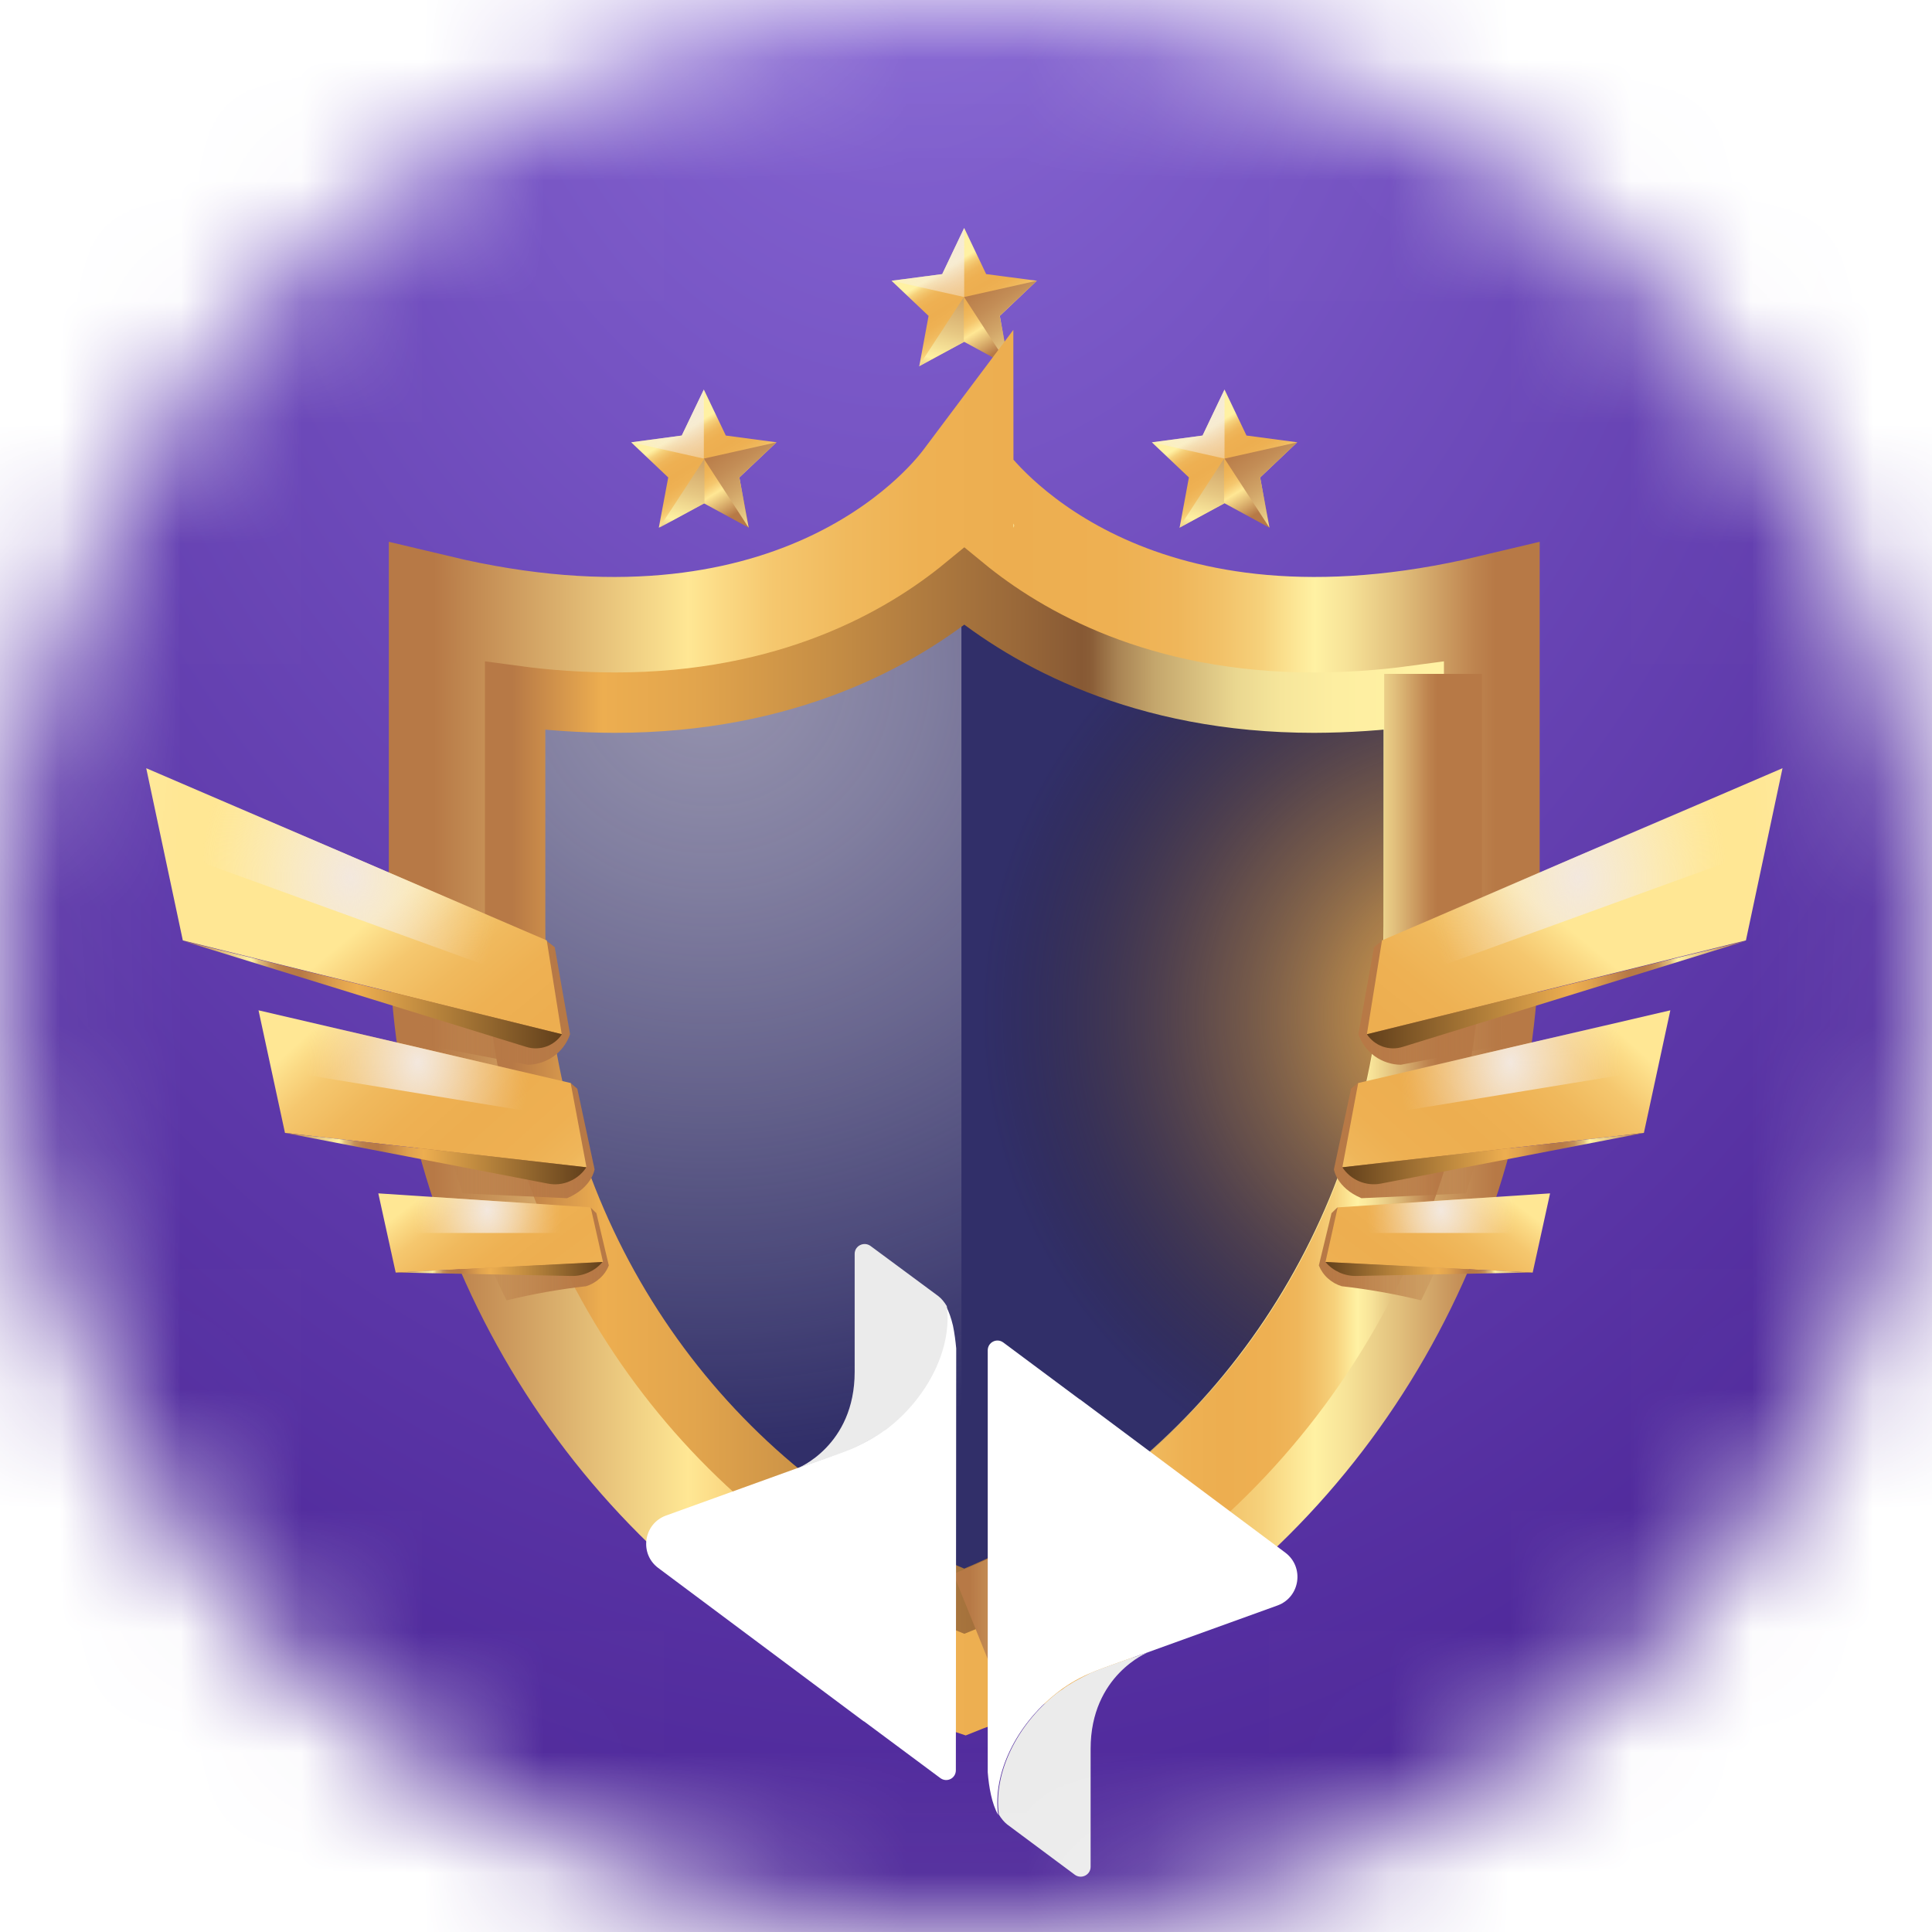 <svg width="16" height="16" viewBox="0 0 16 16" fill="none" xmlns="http://www.w3.org/2000/svg">
<mask id="mask0_581_3425" style="mask-type:alpha" maskUnits="userSpaceOnUse" x="0" y="0" width="16" height="16">
<circle cx="8" cy="8" r="8" fill="#D9D9D9"/>
</mask>
<g mask="url(#mask0_581_3425)">
<path d="M16.82 0H-0.828V16H16.82V0Z" fill="url(#paint0_radial_581_3425)"/>
<path d="M5.829 4.168L5.456 4.37L5.534 3.954L5.227 3.663L5.646 3.607L5.829 3.226L6.011 3.607L6.431 3.663L6.123 3.954L6.201 4.37L5.829 4.168Z" fill="url(#paint1_linear_581_3425)"/>
<path style="mix-blend-mode:overlay" d="M5.227 3.663L5.829 3.798V3.226L5.646 3.607L5.227 3.663Z" fill="url(#paint2_radial_581_3425)"/>
<path style="mix-blend-mode:multiply" d="M5.828 3.798L6.43 3.663L6.123 3.954L6.2 4.37L5.828 3.798Z" fill="url(#paint3_linear_581_3425)"/>
<path style="mix-blend-mode:multiply" d="M5.834 3.798L5.461 4.37L5.834 4.168V3.798Z" fill="url(#paint4_linear_581_3425)"/>
<path d="M10.141 4.168L9.769 4.37L9.846 3.954L9.539 3.663L9.959 3.607L10.141 3.226L10.323 3.607L10.743 3.663L10.436 3.954L10.513 4.37L10.141 4.168Z" fill="url(#paint5_linear_581_3425)"/>
<path style="mix-blend-mode:overlay" d="M9.539 3.663L10.141 3.798V3.226L9.959 3.607L9.539 3.663Z" fill="url(#paint6_radial_581_3425)"/>
<path style="mix-blend-mode:multiply" d="M10.141 3.798L10.743 3.663L10.436 3.954L10.513 4.37L10.141 3.798Z" fill="url(#paint7_linear_581_3425)"/>
<path style="mix-blend-mode:multiply" d="M10.137 3.798L9.766 4.37L10.137 4.168V3.798Z" fill="url(#paint8_linear_581_3425)"/>
<path d="M7.985 2.831L7.613 3.033L7.69 2.616L7.383 2.325L7.803 2.27L7.985 1.888L8.167 2.27L8.587 2.325L8.28 2.616L8.357 3.033L7.985 2.831Z" fill="url(#paint9_linear_581_3425)"/>
<path style="mix-blend-mode:overlay" d="M7.383 2.325L7.985 2.46V1.888L7.803 2.27L7.383 2.325Z" fill="url(#paint10_radial_581_3425)"/>
<path style="mix-blend-mode:multiply" d="M7.984 2.46L8.586 2.325L8.279 2.616L8.356 3.033L7.984 2.46Z" fill="url(#paint11_linear_581_3425)"/>
<path style="mix-blend-mode:multiply" d="M7.982 2.46L7.609 3.033L7.982 2.831V2.46Z" fill="url(#paint12_linear_581_3425)"/>
<path d="M8.418 4.335V4.37L8.406 4.352L8.418 4.335Z" fill="url(#paint13_linear_581_3425)"/>
<path d="M7.957 14.1C7.944 14.097 7.931 14.093 7.918 14.088C7.574 13.965 7.241 13.813 6.923 13.635C4.792 12.444 3.469 10.155 3.469 7.663V4.791L3.666 4.839C4.132 4.955 4.611 5.017 5.092 5.021C6.881 5.021 7.696 4.071 7.847 3.872C7.853 3.863 7.859 3.854 7.866 3.846L8.003 3.687L8.128 3.875C8.279 4.074 9.094 5.025 10.884 5.025C11.365 5.019 11.843 4.957 12.31 4.84L12.507 4.792V7.665C12.507 10.157 11.183 12.445 9.053 13.636C8.732 13.816 8.398 13.969 8.052 14.093C8.041 14.097 8.03 14.1 8.019 14.102L7.988 14.109L7.957 14.1Z" fill="url(#paint14_linear_581_3425)"/>
<path d="M12.346 5V7.663C12.346 10.07 11.075 12.32 8.974 13.495C8.661 13.67 8.333 13.817 7.995 13.937L7.985 13.941L7.973 13.937C7.636 13.816 7.309 13.668 6.997 13.492C4.896 12.318 3.625 10.068 3.625 7.66V5C6.539 5.696 7.798 4.202 7.975 3.963L7.987 3.947C7.987 3.952 7.994 3.956 7.998 3.963C8.175 4.202 9.431 5.696 12.346 5Z" fill="url(#paint15_linear_581_3425)"/>
<path style="mix-blend-mode:multiply" d="M4.477 10.951C5.064 12.018 5.939 12.899 7 13.495C7.313 13.67 7.639 13.817 7.976 13.937L7.988 13.941L7.996 13.937C8.334 13.816 8.66 13.667 8.973 13.492C10.035 12.896 10.909 12.014 11.497 10.948L4.477 10.951Z" fill="url(#paint16_linear_581_3425)"/>
<path style="mix-blend-mode:screen" d="M12.346 5V7.663C12.346 10.07 11.075 12.32 8.974 13.495C8.661 13.67 8.333 13.817 7.995 13.937L7.985 13.941L7.973 13.937C7.636 13.816 7.309 13.668 6.997 13.492C4.896 12.318 3.625 10.068 3.625 7.66V5C6.539 5.696 7.798 4.202 7.975 3.963L7.987 3.947C7.987 3.952 7.994 3.956 7.998 3.963C8.175 4.202 9.431 5.696 12.346 5Z" stroke="url(#paint17_linear_581_3425)" stroke-width="0.81" stroke-miterlimit="10"/>
<g style="mix-blend-mode:multiply" opacity="0.7">
<path d="M7.988 5.059C8.556 5.497 9.497 5.979 10.884 5.979C11.107 5.978 11.329 5.966 11.55 5.943V7.662C11.55 9.808 10.414 11.776 8.586 12.798C8.392 12.907 8.193 13.004 7.988 13.089C7.783 13.004 7.584 12.907 7.39 12.798C5.563 11.776 4.427 9.809 4.427 7.663V5.943C4.648 5.966 4.87 5.978 5.092 5.979C6.479 5.979 7.42 5.5 7.988 5.059ZM7.988 4.649L7.887 4.729C7.373 5.152 6.47 5.656 5.094 5.656C4.825 5.655 4.556 5.637 4.29 5.602L4.109 5.578V7.663C4.109 9.924 5.306 11.999 7.236 13.077C7.46 13.203 7.692 13.314 7.931 13.409L7.99 13.434L8.049 13.409C8.288 13.314 8.52 13.203 8.744 13.077C10.672 11.998 11.871 9.923 11.871 7.662V5.581L11.69 5.605C11.424 5.641 11.155 5.659 10.886 5.659C9.507 5.659 8.605 5.155 8.093 4.732L7.992 4.652L7.988 4.649Z" fill="url(#paint18_linear_581_3425)"/>
</g>
<path d="M7.986 13.261C7.755 13.169 7.529 13.063 7.311 12.942C5.433 11.888 4.266 9.867 4.266 7.663V5.763C4.539 5.8 4.815 5.818 5.091 5.819C6.523 5.819 7.46 5.288 7.986 4.856C8.512 5.288 9.45 5.819 10.883 5.819C11.159 5.818 11.434 5.8 11.708 5.763V7.662C11.708 9.866 10.54 11.887 8.662 12.937C8.444 13.059 8.218 13.168 7.986 13.261Z" fill="url(#paint19_radial_581_3425)"/>
<g style="mix-blend-mode:lighten" opacity="0.5">
<path d="M5.087 5.979C4.865 5.979 4.643 5.967 4.422 5.943V7.663C4.422 9.809 5.558 11.777 7.385 12.799C7.572 12.903 7.765 12.997 7.962 13.081V5.075C7.392 5.508 6.457 5.979 5.087 5.979Z" fill="url(#paint20_radial_581_3425)" style="mix-blend-mode:screen"/>
</g>
<g style="mix-blend-mode:lighten">
<path d="M10.878 5.979C9.491 5.979 8.55 5.5 7.982 5.06L7.961 5.075V13.08L7.982 13.089C8.186 13.004 8.386 12.907 8.579 12.799C10.407 11.776 11.543 9.808 11.543 7.662V5.943C11.322 5.966 11.1 5.978 10.878 5.979Z" fill="url(#paint21_radial_581_3425)" style="mix-blend-mode:color-dodge"/>
</g>
<path style="mix-blend-mode:multiply" d="M7.986 13.261C7.755 13.169 7.529 13.063 7.311 12.942C5.433 11.888 4.266 9.867 4.266 7.663V5.763C4.539 5.8 4.815 5.818 5.091 5.819C6.523 5.819 7.46 5.288 7.986 4.856C8.512 5.288 9.45 5.819 10.883 5.819C11.159 5.818 11.434 5.8 11.708 5.763V7.662C11.708 9.866 10.54 11.887 8.662 12.937C8.444 13.059 8.218 13.168 7.986 13.261Z" stroke="url(#paint22_linear_581_3425)" stroke-width="0.5" stroke-miterlimit="10"/>
<path style="mix-blend-mode:screen" d="M11.868 5.581V7.662C11.868 9.924 10.671 11.998 8.741 13.077C8.517 13.203 8.285 13.314 8.047 13.41" stroke="url(#paint23_linear_581_3425)" stroke-width="0.81" stroke-miterlimit="10"/>
<path d="M8.403 4.352L8.391 4.37V4.335C8.391 4.335 8.393 4.341 8.403 4.352Z" fill="url(#paint24_linear_581_3425)"/>
<path style="mix-blend-mode:multiply" d="M4.721 8.565C4.696 8.638 4.649 8.702 4.586 8.747C4.523 8.792 4.447 8.817 4.37 8.818L3.535 8.658C3.518 8.534 3.503 8.41 3.492 8.285V8.281C3.607 8.164 4.236 8.237 4.236 8.237L4.527 7.792L4.594 7.844L4.721 8.565Z" fill="url(#paint25_linear_581_3425)"/>
<path style="mix-blend-mode:multiply" d="M4.924 9.684C4.924 9.684 4.904 9.835 4.696 9.923L3.831 9.883C3.772 9.704 3.719 9.524 3.672 9.342C3.776 9.312 3.883 9.298 3.991 9.299C4.077 9.308 4.725 8.969 4.725 8.969L4.781 9.016L4.924 9.684Z" fill="url(#paint26_linear_581_3425)"/>
<path style="mix-blend-mode:multiply" d="M5.042 10.48C5.026 10.521 5 10.558 4.967 10.587C4.934 10.617 4.896 10.639 4.853 10.652C4.632 10.677 4.412 10.716 4.195 10.769C4.134 10.646 4.077 10.523 4.023 10.397C4.065 10.335 4.122 10.286 4.189 10.253C4.256 10.22 4.33 10.206 4.404 10.21C4.51 10.223 4.891 10 4.891 10L4.939 10.047L5.042 10.48Z" fill="url(#paint27_linear_581_3425)"/>
<path d="M4.652 8.565L4.528 7.788L1.211 6.362L1.514 7.788L4.652 8.565Z" fill="url(#paint28_linear_581_3425)"/>
<path d="M4.726 8.969L2.141 8.367L2.36 9.382L4.857 9.667L4.726 8.969Z" fill="url(#paint29_linear_581_3425)"/>
<path d="M4.892 9.999L3.133 9.883L3.277 10.539L4.994 10.452L4.892 9.999Z" fill="url(#paint30_linear_581_3425)"/>
<path d="M4.654 8.565C4.623 8.612 4.577 8.648 4.524 8.667C4.47 8.686 4.412 8.687 4.358 8.67L1.516 7.792L4.654 8.565Z" fill="url(#paint31_linear_581_3425)"/>
<path d="M4.856 9.667C4.822 9.719 4.774 9.759 4.717 9.783C4.66 9.808 4.597 9.814 4.537 9.802L2.359 9.382L4.856 9.667Z" fill="url(#paint32_linear_581_3425)"/>
<path d="M4.99 10.451C4.958 10.489 4.919 10.518 4.874 10.538C4.83 10.558 4.782 10.568 4.733 10.567L3.273 10.538L4.99 10.451Z" fill="url(#paint33_linear_581_3425)"/>
<path style="mix-blend-mode:overlay" d="M1.211 6.362L1.352 7.026L4.595 8.203L4.528 7.788L1.211 6.362Z" fill="url(#paint34_radial_581_3425)"/>
<path style="mix-blend-mode:overlay" d="M2.141 8.367L4.726 8.969L4.782 9.27L2.246 8.855L2.141 8.367Z" fill="url(#paint35_radial_581_3425)"/>
<path style="mix-blend-mode:overlay" d="M3.133 9.883L4.892 9.999L4.94 10.211H3.205L3.133 9.883Z" fill="url(#paint36_radial_581_3425)"/>
<path style="mix-blend-mode:multiply" d="M11.25 8.565C11.275 8.638 11.322 8.702 11.385 8.747C11.448 8.792 11.524 8.817 11.601 8.818L12.436 8.658C12.453 8.534 12.468 8.41 12.479 8.285V8.281C12.364 8.164 11.735 8.237 11.735 8.237L11.445 7.792L11.379 7.844L11.25 8.565Z" fill="url(#paint37_linear_581_3425)"/>
<path style="mix-blend-mode:multiply" d="M11.047 9.684C11.047 9.684 11.067 9.835 11.275 9.923L12.14 9.883C12.2 9.704 12.253 9.524 12.3 9.342C12.196 9.312 12.088 9.298 11.98 9.299C11.895 9.304 11.245 8.969 11.245 8.969L11.189 9.016L11.047 9.684Z" fill="url(#paint38_linear_581_3425)"/>
<path style="mix-blend-mode:multiply" d="M10.922 10.48C10.939 10.521 10.964 10.558 10.997 10.587C11.03 10.617 11.069 10.639 11.111 10.652C11.333 10.677 11.553 10.716 11.769 10.769C11.83 10.646 11.887 10.523 11.941 10.397C11.899 10.336 11.842 10.286 11.776 10.253C11.71 10.221 11.636 10.206 11.562 10.21C11.456 10.223 11.075 10 11.075 10L11.027 10.047L10.922 10.48Z" fill="url(#paint39_linear_581_3425)"/>
<path d="M11.32 8.565L11.445 7.788L14.762 6.362L14.459 7.788L11.32 8.565Z" fill="url(#paint40_linear_581_3425)"/>
<path d="M11.248 8.969L13.833 8.367L13.614 9.382L11.117 9.667L11.248 8.969Z" fill="url(#paint41_linear_581_3425)"/>
<path d="M11.078 9.999L12.837 9.883L12.693 10.539L10.977 10.452L11.078 9.999Z" fill="url(#paint42_linear_581_3425)"/>
<path d="M11.32 8.565C11.351 8.612 11.397 8.648 11.45 8.667C11.504 8.686 11.562 8.687 11.616 8.67L14.459 7.792L11.32 8.565Z" fill="url(#paint43_linear_581_3425)"/>
<path d="M11.117 9.667C11.151 9.719 11.199 9.759 11.256 9.783C11.313 9.807 11.376 9.814 11.436 9.802L13.615 9.382L11.117 9.667Z" fill="url(#paint44_linear_581_3425)"/>
<path d="M10.977 10.451C11.008 10.489 11.048 10.518 11.092 10.538C11.136 10.558 11.185 10.568 11.233 10.567L12.693 10.538L10.977 10.451Z" fill="url(#paint45_linear_581_3425)"/>
<path style="mix-blend-mode:overlay" d="M14.758 6.362L14.617 7.026L11.375 8.203L11.441 7.788L14.758 6.362Z" fill="url(#paint46_radial_581_3425)"/>
<path style="mix-blend-mode:overlay" d="M13.829 8.367L11.243 8.969L11.188 9.27L13.723 8.855L13.829 8.367Z" fill="url(#paint47_radial_581_3425)"/>
<path style="mix-blend-mode:overlay" d="M12.838 9.883L11.079 9.999L11.031 10.211H12.766L12.838 9.883Z" fill="url(#paint48_radial_581_3425)"/>
<g filter="url(#filter0_d_581_3425)">
<path d="M5.451 8.985L7.151 10.254C7.154 10.254 7.154 10.256 7.156 10.256L7.787 10.725C7.841 10.765 7.916 10.728 7.916 10.66L7.919 7.167C7.913 7.105 7.905 7.04 7.892 6.978C7.878 6.919 7.859 6.862 7.833 6.814C7.878 7.156 7.684 7.554 7.356 7.816C7.283 7.875 7.183 7.94 7.073 7.985C6.954 8.037 6.596 8.161 6.596 8.161L5.516 8.551C5.33 8.618 5.292 8.866 5.451 8.985Z" fill="white"/>
<path d="M7.143 7.957C7.146 7.954 7.151 7.954 7.154 7.951C7.159 7.949 7.165 7.946 7.173 7.941C7.181 7.938 7.186 7.932 7.194 7.93C7.197 7.927 7.202 7.924 7.205 7.924C7.213 7.919 7.224 7.914 7.232 7.908C7.235 7.906 7.237 7.906 7.24 7.903C7.248 7.897 7.256 7.892 7.267 7.887C7.272 7.884 7.275 7.881 7.28 7.879C7.286 7.873 7.294 7.871 7.299 7.865C7.307 7.86 7.315 7.852 7.326 7.846C7.329 7.846 7.329 7.844 7.332 7.844C7.342 7.836 7.353 7.827 7.364 7.819C7.692 7.558 7.886 7.159 7.841 6.817C7.822 6.785 7.798 6.755 7.771 6.734L7.21 6.319C7.156 6.279 7.078 6.316 7.078 6.384V7.361C7.078 7.976 6.602 8.161 6.602 8.161C6.602 8.161 6.963 8.04 7.078 7.989C7.1 7.978 7.121 7.968 7.143 7.957Z" fill="#EBEBEB"/>
<path d="M10.644 8.858L8.945 7.59C8.942 7.59 8.942 7.587 8.939 7.587L8.309 7.118C8.255 7.078 8.18 7.116 8.18 7.183V10.677C8.185 10.739 8.193 10.803 8.207 10.865C8.22 10.924 8.239 10.981 8.266 11.03C8.22 10.687 8.414 10.289 8.743 10.027C8.815 9.968 8.915 9.904 9.025 9.858C9.141 9.807 9.502 9.685 9.502 9.685L10.582 9.295C10.768 9.225 10.803 8.977 10.644 8.858Z" fill="white"/>
<path d="M8.97 9.887C8.967 9.89 8.962 9.89 8.959 9.893C8.954 9.896 8.948 9.898 8.94 9.904C8.932 9.906 8.927 9.912 8.919 9.914C8.916 9.917 8.911 9.92 8.908 9.92C8.9 9.925 8.889 9.931 8.881 9.936C8.878 9.939 8.876 9.939 8.873 9.941C8.865 9.947 8.857 9.952 8.846 9.957C8.841 9.96 8.838 9.963 8.833 9.966C8.827 9.971 8.819 9.974 8.814 9.979C8.806 9.984 8.798 9.993 8.787 9.998C8.784 9.998 8.784 10.001 8.781 10.001C8.771 10.009 8.76 10.017 8.749 10.025C8.42 10.286 8.226 10.685 8.272 11.027C8.291 11.059 8.315 11.089 8.342 11.11L8.9 11.525C8.954 11.566 9.032 11.528 9.032 11.46V10.483C9.032 9.871 9.509 9.683 9.509 9.683C9.509 9.683 9.148 9.804 9.032 9.855C9.013 9.866 8.991 9.877 8.97 9.887Z" fill="#EBEBEB"/>
</g>
</g>
<defs>
<filter id="filter0_d_581_3425" x="1.352" y="6.302" width="13.391" height="13.239" filterUnits="userSpaceOnUse" color-interpolation-filters="sRGB">
<feFlood flood-opacity="0" result="BackgroundImageFix"/>
<feColorMatrix in="SourceAlpha" type="matrix" values="0 0 0 0 0 0 0 0 0 0 0 0 0 0 0 0 0 0 127 0" result="hardAlpha"/>
<feOffset dy="4"/>
<feGaussianBlur stdDeviation="2"/>
<feComposite in2="hardAlpha" operator="out"/>
<feColorMatrix type="matrix" values="0 0 0 0 0.557 0 0 0 0 0.337 0 0 0 0 0.976 0 0 0 0.25 0"/>
<feBlend mode="normal" in2="BackgroundImageFix" result="effect1_dropShadow_581_3425"/>
<feBlend mode="normal" in="SourceGraphic" in2="effect1_dropShadow_581_3425" result="shape"/>
</filter>
<radialGradient id="paint0_radial_581_3425" cx="0" cy="0" r="1" gradientUnits="userSpaceOnUse" gradientTransform="translate(7.487 -1.616) scale(14.156 19.252)">
<stop stop-color="#8969D7"/>
<stop offset="1" stop-color="#482193"/>
</radialGradient>
<linearGradient id="paint1_linear_581_3425" x1="5.582" y1="3.426" x2="6.09" y2="4.256" gradientUnits="userSpaceOnUse">
<stop offset="0.17" stop-color="#FFF1A3"/>
<stop offset="0.19" stop-color="#FCE594"/>
<stop offset="0.22" stop-color="#F6D17B"/>
<stop offset="0.26" stop-color="#F2C168"/>
<stop offset="0.3" stop-color="#EFB65A"/>
<stop offset="0.36" stop-color="#EEB052"/>
<stop offset="0.46" stop-color="#EDAE50"/>
<stop offset="0.54" stop-color="#EEB153"/>
<stop offset="0.61" stop-color="#F0B95D"/>
<stop offset="0.68" stop-color="#F5C76E"/>
<stop offset="0.73" stop-color="#FBDA85"/>
<stop offset="0.76" stop-color="#FFE794"/>
<stop offset="1" stop-color="#B77946"/>
</linearGradient>
<radialGradient id="paint2_radial_581_3425" cx="0" cy="0" r="1" gradientUnits="userSpaceOnUse" gradientTransform="translate(5.647 3.318) scale(0.999)">
<stop stop-color="#F3E8DE"/>
<stop offset="0.54" stop-color="#F6EEE7" stop-opacity="0.36"/>
<stop offset="0.57" stop-color="#F6EEE7" stop-opacity="0.33"/>
<stop offset="0.75" stop-color="#F7F0E9" stop-opacity="0.15"/>
<stop offset="0.88" stop-color="#F8F1EB" stop-opacity="0.04"/>
<stop offset="0.96" stop-color="#F8F1EB" stop-opacity="0"/>
</radialGradient>
<linearGradient id="paint3_linear_581_3425" x1="6.611" y1="4.466" x2="5.955" y2="3.471" gradientUnits="userSpaceOnUse">
<stop stop-color="#B77946" stop-opacity="0"/>
<stop offset="0.18" stop-color="#FFF1A3"/>
<stop offset="0.34" stop-color="#E7C883"/>
<stop offset="0.51" stop-color="#D2A669"/>
<stop offset="0.67" stop-color="#C38D56"/>
<stop offset="0.81" stop-color="#BA7E4A"/>
<stop offset="0.93" stop-color="#B77946"/>
</linearGradient>
<linearGradient id="paint4_linear_581_3425" x1="5.571" y1="4.58" x2="5.929" y2="3.117" gradientUnits="userSpaceOnUse">
<stop stop-color="#B77946" stop-opacity="0"/>
<stop offset="0.18" stop-color="#FFF1A3"/>
<stop offset="0.34" stop-color="#E7C883"/>
<stop offset="0.51" stop-color="#D2A669"/>
<stop offset="0.67" stop-color="#C38D56"/>
<stop offset="0.81" stop-color="#BA7E4A"/>
<stop offset="0.93" stop-color="#B77946"/>
</linearGradient>
<linearGradient id="paint5_linear_581_3425" x1="9.894" y1="3.426" x2="10.402" y2="4.256" gradientUnits="userSpaceOnUse">
<stop offset="0.17" stop-color="#FFF1A3"/>
<stop offset="0.19" stop-color="#FCE594"/>
<stop offset="0.22" stop-color="#F6D17B"/>
<stop offset="0.26" stop-color="#F2C168"/>
<stop offset="0.3" stop-color="#EFB65A"/>
<stop offset="0.36" stop-color="#EEB052"/>
<stop offset="0.46" stop-color="#EDAE50"/>
<stop offset="0.54" stop-color="#EEB153"/>
<stop offset="0.61" stop-color="#F0B95D"/>
<stop offset="0.68" stop-color="#F5C76E"/>
<stop offset="0.73" stop-color="#FBDA85"/>
<stop offset="0.76" stop-color="#FFE794"/>
<stop offset="1" stop-color="#B77946"/>
</linearGradient>
<radialGradient id="paint6_radial_581_3425" cx="0" cy="0" r="1" gradientUnits="userSpaceOnUse" gradientTransform="translate(9.959 3.318) scale(0.999)">
<stop stop-color="#F3E8DE"/>
<stop offset="0.54" stop-color="#F6EEE7" stop-opacity="0.36"/>
<stop offset="0.57" stop-color="#F6EEE7" stop-opacity="0.33"/>
<stop offset="0.75" stop-color="#F7F0E9" stop-opacity="0.15"/>
<stop offset="0.88" stop-color="#F8F1EB" stop-opacity="0.04"/>
<stop offset="0.96" stop-color="#F8F1EB" stop-opacity="0"/>
</radialGradient>
<linearGradient id="paint7_linear_581_3425" x1="10.923" y1="4.466" x2="10.268" y2="3.471" gradientUnits="userSpaceOnUse">
<stop stop-color="#B77946" stop-opacity="0"/>
<stop offset="0.18" stop-color="#FFF1A3"/>
<stop offset="0.34" stop-color="#E7C883"/>
<stop offset="0.51" stop-color="#D2A669"/>
<stop offset="0.67" stop-color="#C38D56"/>
<stop offset="0.81" stop-color="#BA7E4A"/>
<stop offset="0.93" stop-color="#B77946"/>
</linearGradient>
<linearGradient id="paint8_linear_581_3425" x1="9.876" y1="4.58" x2="10.234" y2="3.117" gradientUnits="userSpaceOnUse">
<stop stop-color="#B77946" stop-opacity="0"/>
<stop offset="0.18" stop-color="#FFF1A3"/>
<stop offset="0.34" stop-color="#E7C883"/>
<stop offset="0.51" stop-color="#D2A669"/>
<stop offset="0.67" stop-color="#C38D56"/>
<stop offset="0.81" stop-color="#BA7E4A"/>
<stop offset="0.93" stop-color="#B77946"/>
</linearGradient>
<linearGradient id="paint9_linear_581_3425" x1="7.738" y1="2.088" x2="8.246" y2="2.918" gradientUnits="userSpaceOnUse">
<stop offset="0.17" stop-color="#FFF1A3"/>
<stop offset="0.19" stop-color="#FCE594"/>
<stop offset="0.22" stop-color="#F6D17B"/>
<stop offset="0.26" stop-color="#F2C168"/>
<stop offset="0.3" stop-color="#EFB65A"/>
<stop offset="0.36" stop-color="#EEB052"/>
<stop offset="0.46" stop-color="#EDAE50"/>
<stop offset="0.54" stop-color="#EEB153"/>
<stop offset="0.61" stop-color="#F0B95D"/>
<stop offset="0.68" stop-color="#F5C76E"/>
<stop offset="0.73" stop-color="#FBDA85"/>
<stop offset="0.76" stop-color="#FFE794"/>
<stop offset="1" stop-color="#B77946"/>
</linearGradient>
<radialGradient id="paint10_radial_581_3425" cx="0" cy="0" r="1" gradientUnits="userSpaceOnUse" gradientTransform="translate(7.803 1.98) scale(0.999)">
<stop stop-color="#F3E8DE"/>
<stop offset="0.54" stop-color="#F6EEE7" stop-opacity="0.36"/>
<stop offset="0.57" stop-color="#F6EEE7" stop-opacity="0.33"/>
<stop offset="0.75" stop-color="#F7F0E9" stop-opacity="0.15"/>
<stop offset="0.88" stop-color="#F8F1EB" stop-opacity="0.04"/>
<stop offset="0.96" stop-color="#F8F1EB" stop-opacity="0"/>
</radialGradient>
<linearGradient id="paint11_linear_581_3425" x1="8.766" y1="3.128" x2="8.111" y2="2.133" gradientUnits="userSpaceOnUse">
<stop stop-color="#B77946" stop-opacity="0"/>
<stop offset="0.18" stop-color="#FFF1A3"/>
<stop offset="0.34" stop-color="#E7C883"/>
<stop offset="0.51" stop-color="#D2A669"/>
<stop offset="0.67" stop-color="#C38D56"/>
<stop offset="0.81" stop-color="#BA7E4A"/>
<stop offset="0.93" stop-color="#B77946"/>
</linearGradient>
<linearGradient id="paint12_linear_581_3425" x1="7.719" y1="3.242" x2="8.078" y2="1.778" gradientUnits="userSpaceOnUse">
<stop stop-color="#B77946" stop-opacity="0"/>
<stop offset="0.18" stop-color="#FFF1A3"/>
<stop offset="0.34" stop-color="#E7C883"/>
<stop offset="0.51" stop-color="#D2A669"/>
<stop offset="0.67" stop-color="#C38D56"/>
<stop offset="0.81" stop-color="#BA7E4A"/>
<stop offset="0.93" stop-color="#B77946"/>
</linearGradient>
<linearGradient id="paint13_linear_581_3425" x1="8.406" y1="4.352" x2="8.418" y2="4.352" gradientUnits="userSpaceOnUse">
<stop stop-color="#B77946"/>
<stop offset="0.24" stop-color="#FFE794"/>
<stop offset="0.27" stop-color="#FBDA85"/>
<stop offset="0.32" stop-color="#F5C76E"/>
<stop offset="0.39" stop-color="#F0B95D"/>
<stop offset="0.46" stop-color="#EEB153"/>
<stop offset="0.54" stop-color="#EDAE50"/>
<stop offset="0.64" stop-color="#EEB052"/>
<stop offset="0.7" stop-color="#EFB65A"/>
<stop offset="0.74" stop-color="#F2C168"/>
<stop offset="0.78" stop-color="#F6D17B"/>
<stop offset="0.81" stop-color="#FCE594"/>
<stop offset="0.83" stop-color="#FFF1A3"/>
<stop offset="0.86" stop-color="#F7E398"/>
<stop offset="0.91" stop-color="#E1BF7C"/>
<stop offset="0.98" stop-color="#BE844F"/>
<stop offset="1" stop-color="#B77946"/>
</linearGradient>
<linearGradient id="paint14_linear_581_3425" x1="3.469" y1="8.894" x2="12.507" y2="8.894" gradientUnits="userSpaceOnUse">
<stop stop-color="#B77946"/>
<stop offset="0.18" stop-color="#FFF1A3"/>
<stop offset="0.19" stop-color="#F2DC93"/>
<stop offset="0.2" stop-color="#E0BE7B"/>
<stop offset="0.22" stop-color="#D1A468"/>
<stop offset="0.23" stop-color="#C59159"/>
<stop offset="0.25" stop-color="#BD834E"/>
<stop offset="0.27" stop-color="#B87B48"/>
<stop offset="0.31" stop-color="#B77946"/>
<stop offset="0.33" stop-color="#BF8148"/>
<stop offset="0.41" stop-color="#E0A24E"/>
<stop offset="0.46" stop-color="#EDAE50"/>
<stop offset="1" stop-color="#613F1B"/>
</linearGradient>
<linearGradient id="paint15_linear_581_3425" x1="3.627" y1="8.946" x2="12.346" y2="8.946" gradientUnits="userSpaceOnUse">
<stop stop-color="#B77946"/>
<stop offset="0.24" stop-color="#FFE794"/>
<stop offset="0.27" stop-color="#FBDA85"/>
<stop offset="0.32" stop-color="#F5C76E"/>
<stop offset="0.39" stop-color="#F0B95D"/>
<stop offset="0.46" stop-color="#EEB153"/>
<stop offset="0.54" stop-color="#EDAE50"/>
<stop offset="0.64" stop-color="#EEB052"/>
<stop offset="0.7" stop-color="#EFB65A"/>
<stop offset="0.74" stop-color="#F2C168"/>
<stop offset="0.78" stop-color="#F6D17B"/>
<stop offset="0.81" stop-color="#FCE594"/>
<stop offset="0.83" stop-color="#FFF1A3"/>
<stop offset="0.86" stop-color="#F7E398"/>
<stop offset="0.91" stop-color="#E1BF7C"/>
<stop offset="0.98" stop-color="#BE844F"/>
<stop offset="1" stop-color="#B77946"/>
</linearGradient>
<linearGradient id="paint16_linear_581_3425" x1="7.987" y1="13.644" x2="7.987" y2="10.893" gradientUnits="userSpaceOnUse">
<stop stop-color="#B77946" stop-opacity="0"/>
<stop offset="0.93" stop-color="#B77946"/>
</linearGradient>
<linearGradient id="paint17_linear_581_3425" x1="3.595" y1="8.936" x2="12.378" y2="8.936" gradientUnits="userSpaceOnUse">
<stop stop-color="#B77946"/>
<stop offset="0.24" stop-color="#FFE794"/>
<stop offset="0.27" stop-color="#FBDA85"/>
<stop offset="0.32" stop-color="#F5C76E"/>
<stop offset="0.39" stop-color="#F0B95D"/>
<stop offset="0.46" stop-color="#EEB153"/>
<stop offset="0.54" stop-color="#EDAE50"/>
<stop offset="0.64" stop-color="#EEB052"/>
<stop offset="0.7" stop-color="#EFB65A"/>
<stop offset="0.74" stop-color="#F2C168"/>
<stop offset="0.78" stop-color="#F6D17B"/>
<stop offset="0.81" stop-color="#FCE594"/>
<stop offset="0.83" stop-color="#FFF1A3"/>
<stop offset="0.86" stop-color="#F7E398"/>
<stop offset="0.91" stop-color="#E1BF7C"/>
<stop offset="0.98" stop-color="#BE844F"/>
<stop offset="1" stop-color="#B77946"/>
</linearGradient>
<linearGradient id="paint18_linear_581_3425" x1="4.108" y1="9.041" x2="11.869" y2="9.041" gradientUnits="userSpaceOnUse">
<stop stop-color="#B77946"/>
<stop offset="0.45" stop-color="#EDAE50"/>
<stop offset="0.51" stop-color="#EBAC4F"/>
<stop offset="0.54" stop-color="#E3A54D"/>
<stop offset="0.57" stop-color="#D59A49"/>
<stop offset="0.59" stop-color="#C28A44"/>
<stop offset="0.61" stop-color="#A9753D"/>
<stop offset="0.63" stop-color="#875934"/>
<stop offset="1" stop-color="#FFF1A3"/>
</linearGradient>
<radialGradient id="paint19_radial_581_3425" cx="0" cy="0" r="1" gradientUnits="userSpaceOnUse" gradientTransform="translate(7.987 9.059) scale(3.969)">
<stop stop-color="#312F69"/>
<stop offset="0.39" stop-color="#312F69"/>
<stop offset="0.79" stop-color="#312F69"/>
<stop offset="1" stop-color="#312F69"/>
</radialGradient>
<radialGradient id="paint20_radial_581_3425" cx="0" cy="0" r="1" gradientUnits="userSpaceOnUse" gradientTransform="translate(5.876 5.513) scale(6.498)">
<stop stop-color="#FAF7F4"/>
<stop offset="0.09" stop-color="#FAF7F3" stop-opacity="0.94"/>
<stop offset="0.27" stop-color="#F9F6F2" stop-opacity="0.8"/>
<stop offset="0.51" stop-color="#F8F4EF" stop-opacity="0.56"/>
<stop offset="0.8" stop-color="#F6F2EB" stop-opacity="0.24"/>
<stop offset="1" stop-color="#F5F0E8" stop-opacity="0"/>
</radialGradient>
<radialGradient id="paint21_radial_581_3425" cx="0" cy="0" r="1" gradientUnits="userSpaceOnUse" gradientTransform="translate(12.184 8.411) scale(4.058)">
<stop stop-color="#EDAE50"/>
<stop offset="0.1" stop-color="#E1A54C" stop-opacity="0.94"/>
<stop offset="0.28" stop-color="#C28E42" stop-opacity="0.79"/>
<stop offset="0.53" stop-color="#906931" stop-opacity="0.54"/>
<stop offset="0.83" stop-color="#4B361A" stop-opacity="0.2"/>
<stop offset="1" stop-color="#23180D" stop-opacity="0"/>
</radialGradient>
<linearGradient id="paint22_linear_581_3425" x1="4.246" y1="9.056" x2="11.728" y2="9.056" gradientUnits="userSpaceOnUse">
<stop stop-color="#B77946"/>
<stop offset="0.1" stop-color="#EDAE50"/>
<stop offset="0.2" stop-color="#E2A54D"/>
<stop offset="0.35" stop-color="#C68E45"/>
<stop offset="0.56" stop-color="#996839"/>
<stop offset="0.63" stop-color="#875934"/>
<stop offset="0.64" stop-color="#8A5D37"/>
<stop offset="0.67" stop-color="#A98454"/>
<stop offset="0.71" stop-color="#C4A66C"/>
<stop offset="0.76" stop-color="#D9C180"/>
<stop offset="0.8" stop-color="#EAD790"/>
<stop offset="0.85" stop-color="#F6E69B"/>
<stop offset="0.91" stop-color="#FDEEA1"/>
<stop offset="1" stop-color="#FFF1A3"/>
</linearGradient>
<linearGradient id="paint23_linear_581_3425" x1="8.034" y1="9.51" x2="11.9" y2="9.51" gradientUnits="userSpaceOnUse">
<stop stop-color="#B77946"/>
<stop offset="0.24" stop-color="#FFE794"/>
<stop offset="0.27" stop-color="#FBDA85"/>
<stop offset="0.32" stop-color="#F5C76E"/>
<stop offset="0.39" stop-color="#F0B95D"/>
<stop offset="0.46" stop-color="#EEB153"/>
<stop offset="0.54" stop-color="#EDAE50"/>
<stop offset="0.64" stop-color="#EEB052"/>
<stop offset="0.7" stop-color="#EFB65A"/>
<stop offset="0.74" stop-color="#F2C168"/>
<stop offset="0.78" stop-color="#F6D17B"/>
<stop offset="0.81" stop-color="#FCE594"/>
<stop offset="0.83" stop-color="#FFF1A3"/>
<stop offset="0.86" stop-color="#F7E398"/>
<stop offset="0.91" stop-color="#E1BF7C"/>
<stop offset="0.98" stop-color="#BE844F"/>
<stop offset="1" stop-color="#B77946"/>
</linearGradient>
<linearGradient id="paint24_linear_581_3425" x1="8.391" y1="4.352" x2="8.403" y2="4.352" gradientUnits="userSpaceOnUse">
<stop stop-color="#B77946"/>
<stop offset="0.24" stop-color="#FFE794"/>
<stop offset="0.27" stop-color="#FBDA85"/>
<stop offset="0.32" stop-color="#F5C76E"/>
<stop offset="0.39" stop-color="#F0B95D"/>
<stop offset="0.46" stop-color="#EEB153"/>
<stop offset="0.54" stop-color="#EDAE50"/>
<stop offset="0.64" stop-color="#EEB052"/>
<stop offset="0.7" stop-color="#EFB65A"/>
<stop offset="0.74" stop-color="#F2C168"/>
<stop offset="0.78" stop-color="#F6D17B"/>
<stop offset="0.81" stop-color="#FCE594"/>
<stop offset="0.83" stop-color="#FFF1A3"/>
<stop offset="0.86" stop-color="#F7E398"/>
<stop offset="0.91" stop-color="#E1BF7C"/>
<stop offset="0.98" stop-color="#BE844F"/>
<stop offset="1" stop-color="#B77946"/>
</linearGradient>
<linearGradient id="paint25_linear_581_3425" x1="3.493" y1="8.303" x2="4.723" y2="8.303" gradientUnits="userSpaceOnUse">
<stop stop-color="#B77946" stop-opacity="0"/>
<stop offset="0.13" stop-color="#B77946" stop-opacity="0.26"/>
<stop offset="0.25" stop-color="#B77946" stop-opacity="0.49"/>
<stop offset="0.38" stop-color="#B77946" stop-opacity="0.67"/>
<stop offset="0.51" stop-color="#B77946" stop-opacity="0.82"/>
<stop offset="0.64" stop-color="#B77946" stop-opacity="0.92"/>
<stop offset="0.78" stop-color="#B77946" stop-opacity="0.98"/>
<stop offset="0.93" stop-color="#B77946"/>
</linearGradient>
<linearGradient id="paint26_linear_581_3425" x1="3.673" y1="9.447" x2="4.924" y2="9.447" gradientUnits="userSpaceOnUse">
<stop stop-color="#B77946" stop-opacity="0"/>
<stop offset="0.13" stop-color="#B77946" stop-opacity="0.26"/>
<stop offset="0.25" stop-color="#B77946" stop-opacity="0.49"/>
<stop offset="0.38" stop-color="#B77946" stop-opacity="0.67"/>
<stop offset="0.51" stop-color="#B77946" stop-opacity="0.82"/>
<stop offset="0.64" stop-color="#B77946" stop-opacity="0.92"/>
<stop offset="0.78" stop-color="#B77946" stop-opacity="0.98"/>
<stop offset="0.93" stop-color="#B77946"/>
</linearGradient>
<linearGradient id="paint27_linear_581_3425" x1="4.026" y1="10.384" x2="5.046" y2="10.384" gradientUnits="userSpaceOnUse">
<stop stop-color="#B77946" stop-opacity="0"/>
<stop offset="0.13" stop-color="#B77946" stop-opacity="0.26"/>
<stop offset="0.25" stop-color="#B77946" stop-opacity="0.49"/>
<stop offset="0.38" stop-color="#B77946" stop-opacity="0.67"/>
<stop offset="0.51" stop-color="#B77946" stop-opacity="0.82"/>
<stop offset="0.64" stop-color="#B77946" stop-opacity="0.92"/>
<stop offset="0.78" stop-color="#B77946" stop-opacity="0.98"/>
<stop offset="0.93" stop-color="#B77946"/>
</linearGradient>
<linearGradient id="paint28_linear_581_3425" x1="2.16" y1="6.746" x2="5.464" y2="10.749" gradientUnits="userSpaceOnUse">
<stop offset="0.24" stop-color="#FFE794"/>
<stop offset="0.27" stop-color="#FBDA85"/>
<stop offset="0.32" stop-color="#F5C76E"/>
<stop offset="0.39" stop-color="#F0B95D"/>
<stop offset="0.46" stop-color="#EEB153"/>
<stop offset="0.54" stop-color="#EDAE50"/>
<stop offset="0.64" stop-color="#EEB052"/>
<stop offset="0.7" stop-color="#EFB65A"/>
<stop offset="0.74" stop-color="#F2C168"/>
<stop offset="0.78" stop-color="#F6D17B"/>
<stop offset="0.81" stop-color="#FCE594"/>
<stop offset="0.83" stop-color="#FFF1A3"/>
<stop offset="0.86" stop-color="#F7E398"/>
<stop offset="0.91" stop-color="#E1BF7C"/>
<stop offset="0.98" stop-color="#BE844F"/>
<stop offset="1" stop-color="#B77946"/>
</linearGradient>
<linearGradient id="paint29_linear_581_3425" x1="2.014" y1="7.481" x2="5.255" y2="11.074" gradientUnits="userSpaceOnUse">
<stop offset="0.24" stop-color="#FFE794"/>
<stop offset="0.27" stop-color="#FBDA85"/>
<stop offset="0.32" stop-color="#F5C76E"/>
<stop offset="0.39" stop-color="#F0B95D"/>
<stop offset="0.46" stop-color="#EEB153"/>
<stop offset="0.54" stop-color="#EDAE50"/>
<stop offset="0.64" stop-color="#EEB052"/>
<stop offset="0.7" stop-color="#EFB65A"/>
<stop offset="0.74" stop-color="#F2C168"/>
<stop offset="0.78" stop-color="#F6D17B"/>
<stop offset="0.81" stop-color="#FCE594"/>
<stop offset="0.83" stop-color="#FFF1A3"/>
<stop offset="0.86" stop-color="#F7E398"/>
<stop offset="0.91" stop-color="#E1BF7C"/>
<stop offset="0.98" stop-color="#BE844F"/>
<stop offset="1" stop-color="#B77946"/>
</linearGradient>
<linearGradient id="paint30_linear_581_3425" x1="3.218" y1="9.118" x2="5.217" y2="11.771" gradientUnits="userSpaceOnUse">
<stop offset="0.24" stop-color="#FFE794"/>
<stop offset="0.27" stop-color="#FBDA85"/>
<stop offset="0.32" stop-color="#F5C76E"/>
<stop offset="0.39" stop-color="#F0B95D"/>
<stop offset="0.46" stop-color="#EEB153"/>
<stop offset="0.54" stop-color="#EDAE50"/>
<stop offset="0.64" stop-color="#EEB052"/>
<stop offset="0.7" stop-color="#EFB65A"/>
<stop offset="0.74" stop-color="#F2C168"/>
<stop offset="0.78" stop-color="#F6D17B"/>
<stop offset="0.81" stop-color="#FCE594"/>
<stop offset="0.83" stop-color="#FFF1A3"/>
<stop offset="0.86" stop-color="#F7E398"/>
<stop offset="0.91" stop-color="#E1BF7C"/>
<stop offset="0.98" stop-color="#BE844F"/>
<stop offset="1" stop-color="#B77946"/>
</linearGradient>
<linearGradient id="paint31_linear_581_3425" x1="1.516" y1="8.237" x2="4.654" y2="8.237" gradientUnits="userSpaceOnUse">
<stop stop-color="#B77946"/>
<stop offset="0.18" stop-color="#FFF1A3"/>
<stop offset="0.19" stop-color="#F2DC93"/>
<stop offset="0.2" stop-color="#E0BE7B"/>
<stop offset="0.22" stop-color="#D1A468"/>
<stop offset="0.23" stop-color="#C59159"/>
<stop offset="0.25" stop-color="#BD834E"/>
<stop offset="0.27" stop-color="#B87B48"/>
<stop offset="0.31" stop-color="#B77946"/>
<stop offset="0.33" stop-color="#BF8148"/>
<stop offset="0.41" stop-color="#E0A24E"/>
<stop offset="0.46" stop-color="#EDAE50"/>
<stop offset="1" stop-color="#613F1B"/>
</linearGradient>
<linearGradient id="paint32_linear_581_3425" x1="2.359" y1="9.594" x2="4.856" y2="9.594" gradientUnits="userSpaceOnUse">
<stop stop-color="#B77946"/>
<stop offset="0.18" stop-color="#FFF1A3"/>
<stop offset="0.19" stop-color="#F2DC93"/>
<stop offset="0.2" stop-color="#E0BE7B"/>
<stop offset="0.22" stop-color="#D1A468"/>
<stop offset="0.23" stop-color="#C59159"/>
<stop offset="0.25" stop-color="#BD834E"/>
<stop offset="0.27" stop-color="#B87B48"/>
<stop offset="0.31" stop-color="#B77946"/>
<stop offset="0.33" stop-color="#BF8148"/>
<stop offset="0.41" stop-color="#E0A24E"/>
<stop offset="0.46" stop-color="#EDAE50"/>
<stop offset="1" stop-color="#613F1B"/>
</linearGradient>
<linearGradient id="paint33_linear_581_3425" x1="3.273" y1="10.509" x2="4.99" y2="10.509" gradientUnits="userSpaceOnUse">
<stop stop-color="#B77946"/>
<stop offset="0.18" stop-color="#FFF1A3"/>
<stop offset="0.19" stop-color="#F2DC93"/>
<stop offset="0.2" stop-color="#E0BE7B"/>
<stop offset="0.22" stop-color="#D1A468"/>
<stop offset="0.23" stop-color="#C59159"/>
<stop offset="0.25" stop-color="#BD834E"/>
<stop offset="0.27" stop-color="#B87B48"/>
<stop offset="0.31" stop-color="#B77946"/>
<stop offset="0.33" stop-color="#BF8148"/>
<stop offset="0.41" stop-color="#E0A24E"/>
<stop offset="0.46" stop-color="#EDAE50"/>
<stop offset="1" stop-color="#613F1B"/>
</linearGradient>
<radialGradient id="paint34_radial_581_3425" cx="0" cy="0" r="1" gradientUnits="userSpaceOnUse" gradientTransform="translate(2.902 7.266) scale(1.292 1.718)">
<stop stop-color="#F3E8DE"/>
<stop offset="0.54" stop-color="#F6EEE7" stop-opacity="0.36"/>
<stop offset="0.57" stop-color="#F6EEE7" stop-opacity="0.33"/>
<stop offset="0.75" stop-color="#F7F0E9" stop-opacity="0.15"/>
<stop offset="0.88" stop-color="#F8F1EB" stop-opacity="0.04"/>
<stop offset="0.96" stop-color="#F8F1EB" stop-opacity="0"/>
</radialGradient>
<radialGradient id="paint35_radial_581_3425" cx="0" cy="0" r="1" gradientUnits="userSpaceOnUse" gradientTransform="translate(3.461 8.798) scale(0.964 1.282)">
<stop stop-color="#F3E8DE"/>
<stop offset="0.54" stop-color="#F6EEE7" stop-opacity="0.36"/>
<stop offset="0.57" stop-color="#F6EEE7" stop-opacity="0.33"/>
<stop offset="0.75" stop-color="#F7F0E9" stop-opacity="0.15"/>
<stop offset="0.88" stop-color="#F8F1EB" stop-opacity="0.04"/>
<stop offset="0.96" stop-color="#F8F1EB" stop-opacity="0"/>
</radialGradient>
<radialGradient id="paint36_radial_581_3425" cx="0" cy="0" r="1" gradientUnits="userSpaceOnUse" gradientTransform="translate(4.036 10.023) scale(0.645 0.857)">
<stop stop-color="#F3E8DE"/>
<stop offset="0.54" stop-color="#F6EEE7" stop-opacity="0.36"/>
<stop offset="0.57" stop-color="#F6EEE7" stop-opacity="0.33"/>
<stop offset="0.75" stop-color="#F7F0E9" stop-opacity="0.15"/>
<stop offset="0.88" stop-color="#F8F1EB" stop-opacity="0.04"/>
<stop offset="0.96" stop-color="#F8F1EB" stop-opacity="0"/>
</radialGradient>
<linearGradient id="paint37_linear_581_3425" x1="12.48" y1="8.303" x2="11.25" y2="8.303" gradientUnits="userSpaceOnUse">
<stop stop-color="#B77946" stop-opacity="0"/>
<stop offset="0.13" stop-color="#B77946" stop-opacity="0.26"/>
<stop offset="0.25" stop-color="#B77946" stop-opacity="0.49"/>
<stop offset="0.38" stop-color="#B77946" stop-opacity="0.67"/>
<stop offset="0.51" stop-color="#B77946" stop-opacity="0.82"/>
<stop offset="0.64" stop-color="#B77946" stop-opacity="0.92"/>
<stop offset="0.78" stop-color="#B77946" stop-opacity="0.98"/>
<stop offset="0.93" stop-color="#B77946"/>
</linearGradient>
<linearGradient id="paint38_linear_581_3425" x1="12.297" y1="9.447" x2="11.047" y2="9.447" gradientUnits="userSpaceOnUse">
<stop stop-color="#B77946" stop-opacity="0"/>
<stop offset="0.13" stop-color="#B77946" stop-opacity="0.26"/>
<stop offset="0.25" stop-color="#B77946" stop-opacity="0.49"/>
<stop offset="0.38" stop-color="#B77946" stop-opacity="0.67"/>
<stop offset="0.51" stop-color="#B77946" stop-opacity="0.82"/>
<stop offset="0.64" stop-color="#B77946" stop-opacity="0.92"/>
<stop offset="0.78" stop-color="#B77946" stop-opacity="0.98"/>
<stop offset="0.93" stop-color="#B77946"/>
</linearGradient>
<linearGradient id="paint39_linear_581_3425" x1="11.942" y1="10.384" x2="10.922" y2="10.384" gradientUnits="userSpaceOnUse">
<stop stop-color="#B77946" stop-opacity="0"/>
<stop offset="0.13" stop-color="#B77946" stop-opacity="0.26"/>
<stop offset="0.25" stop-color="#B77946" stop-opacity="0.49"/>
<stop offset="0.38" stop-color="#B77946" stop-opacity="0.67"/>
<stop offset="0.51" stop-color="#B77946" stop-opacity="0.82"/>
<stop offset="0.64" stop-color="#B77946" stop-opacity="0.92"/>
<stop offset="0.78" stop-color="#B77946" stop-opacity="0.98"/>
<stop offset="0.93" stop-color="#B77946"/>
</linearGradient>
<linearGradient id="paint40_linear_581_3425" x1="13.812" y1="6.746" x2="10.509" y2="10.749" gradientUnits="userSpaceOnUse">
<stop offset="0.24" stop-color="#FFE794"/>
<stop offset="0.27" stop-color="#FBDA85"/>
<stop offset="0.32" stop-color="#F5C76E"/>
<stop offset="0.39" stop-color="#F0B95D"/>
<stop offset="0.46" stop-color="#EEB153"/>
<stop offset="0.54" stop-color="#EDAE50"/>
<stop offset="0.64" stop-color="#EEB052"/>
<stop offset="0.7" stop-color="#EFB65A"/>
<stop offset="0.74" stop-color="#F2C168"/>
<stop offset="0.78" stop-color="#F6D17B"/>
<stop offset="0.81" stop-color="#FCE594"/>
<stop offset="0.83" stop-color="#FFF1A3"/>
<stop offset="0.86" stop-color="#F7E398"/>
<stop offset="0.91" stop-color="#E1BF7C"/>
<stop offset="0.98" stop-color="#BE844F"/>
<stop offset="1" stop-color="#B77946"/>
</linearGradient>
<linearGradient id="paint41_linear_581_3425" x1="13.96" y1="7.481" x2="10.719" y2="11.074" gradientUnits="userSpaceOnUse">
<stop offset="0.24" stop-color="#FFE794"/>
<stop offset="0.27" stop-color="#FBDA85"/>
<stop offset="0.32" stop-color="#F5C76E"/>
<stop offset="0.39" stop-color="#F0B95D"/>
<stop offset="0.46" stop-color="#EEB153"/>
<stop offset="0.54" stop-color="#EDAE50"/>
<stop offset="0.64" stop-color="#EEB052"/>
<stop offset="0.7" stop-color="#EFB65A"/>
<stop offset="0.74" stop-color="#F2C168"/>
<stop offset="0.78" stop-color="#F6D17B"/>
<stop offset="0.81" stop-color="#FCE594"/>
<stop offset="0.83" stop-color="#FFF1A3"/>
<stop offset="0.86" stop-color="#F7E398"/>
<stop offset="0.91" stop-color="#E1BF7C"/>
<stop offset="0.98" stop-color="#BE844F"/>
<stop offset="1" stop-color="#B77946"/>
</linearGradient>
<linearGradient id="paint42_linear_581_3425" x1="12.752" y1="9.118" x2="10.753" y2="11.771" gradientUnits="userSpaceOnUse">
<stop offset="0.24" stop-color="#FFE794"/>
<stop offset="0.27" stop-color="#FBDA85"/>
<stop offset="0.32" stop-color="#F5C76E"/>
<stop offset="0.39" stop-color="#F0B95D"/>
<stop offset="0.46" stop-color="#EEB153"/>
<stop offset="0.54" stop-color="#EDAE50"/>
<stop offset="0.64" stop-color="#EEB052"/>
<stop offset="0.7" stop-color="#EFB65A"/>
<stop offset="0.74" stop-color="#F2C168"/>
<stop offset="0.78" stop-color="#F6D17B"/>
<stop offset="0.81" stop-color="#FCE594"/>
<stop offset="0.83" stop-color="#FFF1A3"/>
<stop offset="0.86" stop-color="#F7E398"/>
<stop offset="0.91" stop-color="#E1BF7C"/>
<stop offset="0.98" stop-color="#BE844F"/>
<stop offset="1" stop-color="#B77946"/>
</linearGradient>
<linearGradient id="paint43_linear_581_3425" x1="14.459" y1="8.237" x2="11.32" y2="8.237" gradientUnits="userSpaceOnUse">
<stop stop-color="#B77946"/>
<stop offset="0.18" stop-color="#FFF1A3"/>
<stop offset="0.19" stop-color="#F2DC93"/>
<stop offset="0.2" stop-color="#E0BE7B"/>
<stop offset="0.22" stop-color="#D1A468"/>
<stop offset="0.23" stop-color="#C59159"/>
<stop offset="0.25" stop-color="#BD834E"/>
<stop offset="0.27" stop-color="#B87B48"/>
<stop offset="0.31" stop-color="#B77946"/>
<stop offset="0.33" stop-color="#BF8148"/>
<stop offset="0.41" stop-color="#E0A24E"/>
<stop offset="0.46" stop-color="#EDAE50"/>
<stop offset="1" stop-color="#613F1B"/>
</linearGradient>
<linearGradient id="paint44_linear_581_3425" x1="13.614" y1="9.594" x2="11.117" y2="9.594" gradientUnits="userSpaceOnUse">
<stop stop-color="#B77946"/>
<stop offset="0.18" stop-color="#FFF1A3"/>
<stop offset="0.19" stop-color="#F2DC93"/>
<stop offset="0.2" stop-color="#E0BE7B"/>
<stop offset="0.22" stop-color="#D1A468"/>
<stop offset="0.23" stop-color="#C59159"/>
<stop offset="0.25" stop-color="#BD834E"/>
<stop offset="0.27" stop-color="#B87B48"/>
<stop offset="0.31" stop-color="#B77946"/>
<stop offset="0.33" stop-color="#BF8148"/>
<stop offset="0.41" stop-color="#E0A24E"/>
<stop offset="0.46" stop-color="#EDAE50"/>
<stop offset="1" stop-color="#613F1B"/>
</linearGradient>
<linearGradient id="paint45_linear_581_3425" x1="12.693" y1="10.509" x2="10.977" y2="10.509" gradientUnits="userSpaceOnUse">
<stop stop-color="#B77946"/>
<stop offset="0.18" stop-color="#FFF1A3"/>
<stop offset="0.19" stop-color="#F2DC93"/>
<stop offset="0.2" stop-color="#E0BE7B"/>
<stop offset="0.22" stop-color="#D1A468"/>
<stop offset="0.23" stop-color="#C59159"/>
<stop offset="0.25" stop-color="#BD834E"/>
<stop offset="0.27" stop-color="#B87B48"/>
<stop offset="0.31" stop-color="#B77946"/>
<stop offset="0.33" stop-color="#BF8148"/>
<stop offset="0.41" stop-color="#E0A24E"/>
<stop offset="0.46" stop-color="#EDAE50"/>
<stop offset="1" stop-color="#613F1B"/>
</linearGradient>
<radialGradient id="paint46_radial_581_3425" cx="0" cy="0" r="1" gradientUnits="userSpaceOnUse" gradientTransform="translate(13.067 7.266) rotate(180) scale(1.292 1.718)">
<stop stop-color="#F3E8DE"/>
<stop offset="0.54" stop-color="#F6EEE7" stop-opacity="0.36"/>
<stop offset="0.57" stop-color="#F6EEE7" stop-opacity="0.33"/>
<stop offset="0.75" stop-color="#F7F0E9" stop-opacity="0.15"/>
<stop offset="0.88" stop-color="#F8F1EB" stop-opacity="0.04"/>
<stop offset="0.96" stop-color="#F8F1EB" stop-opacity="0"/>
</radialGradient>
<radialGradient id="paint47_radial_581_3425" cx="0" cy="0" r="1" gradientUnits="userSpaceOnUse" gradientTransform="translate(12.508 8.798) rotate(180) scale(0.964 1.282)">
<stop stop-color="#F3E8DE"/>
<stop offset="0.54" stop-color="#F6EEE7" stop-opacity="0.36"/>
<stop offset="0.57" stop-color="#F6EEE7" stop-opacity="0.33"/>
<stop offset="0.75" stop-color="#F7F0E9" stop-opacity="0.15"/>
<stop offset="0.88" stop-color="#F8F1EB" stop-opacity="0.04"/>
<stop offset="0.96" stop-color="#F8F1EB" stop-opacity="0"/>
</radialGradient>
<radialGradient id="paint48_radial_581_3425" cx="0" cy="0" r="1" gradientUnits="userSpaceOnUse" gradientTransform="translate(11.935 10.023) rotate(180) scale(0.645 0.857)">
<stop stop-color="#F3E8DE"/>
<stop offset="0.54" stop-color="#F6EEE7" stop-opacity="0.36"/>
<stop offset="0.57" stop-color="#F6EEE7" stop-opacity="0.33"/>
<stop offset="0.75" stop-color="#F7F0E9" stop-opacity="0.15"/>
<stop offset="0.88" stop-color="#F8F1EB" stop-opacity="0.04"/>
<stop offset="0.96" stop-color="#F8F1EB" stop-opacity="0"/>
</radialGradient>
</defs>
</svg>
